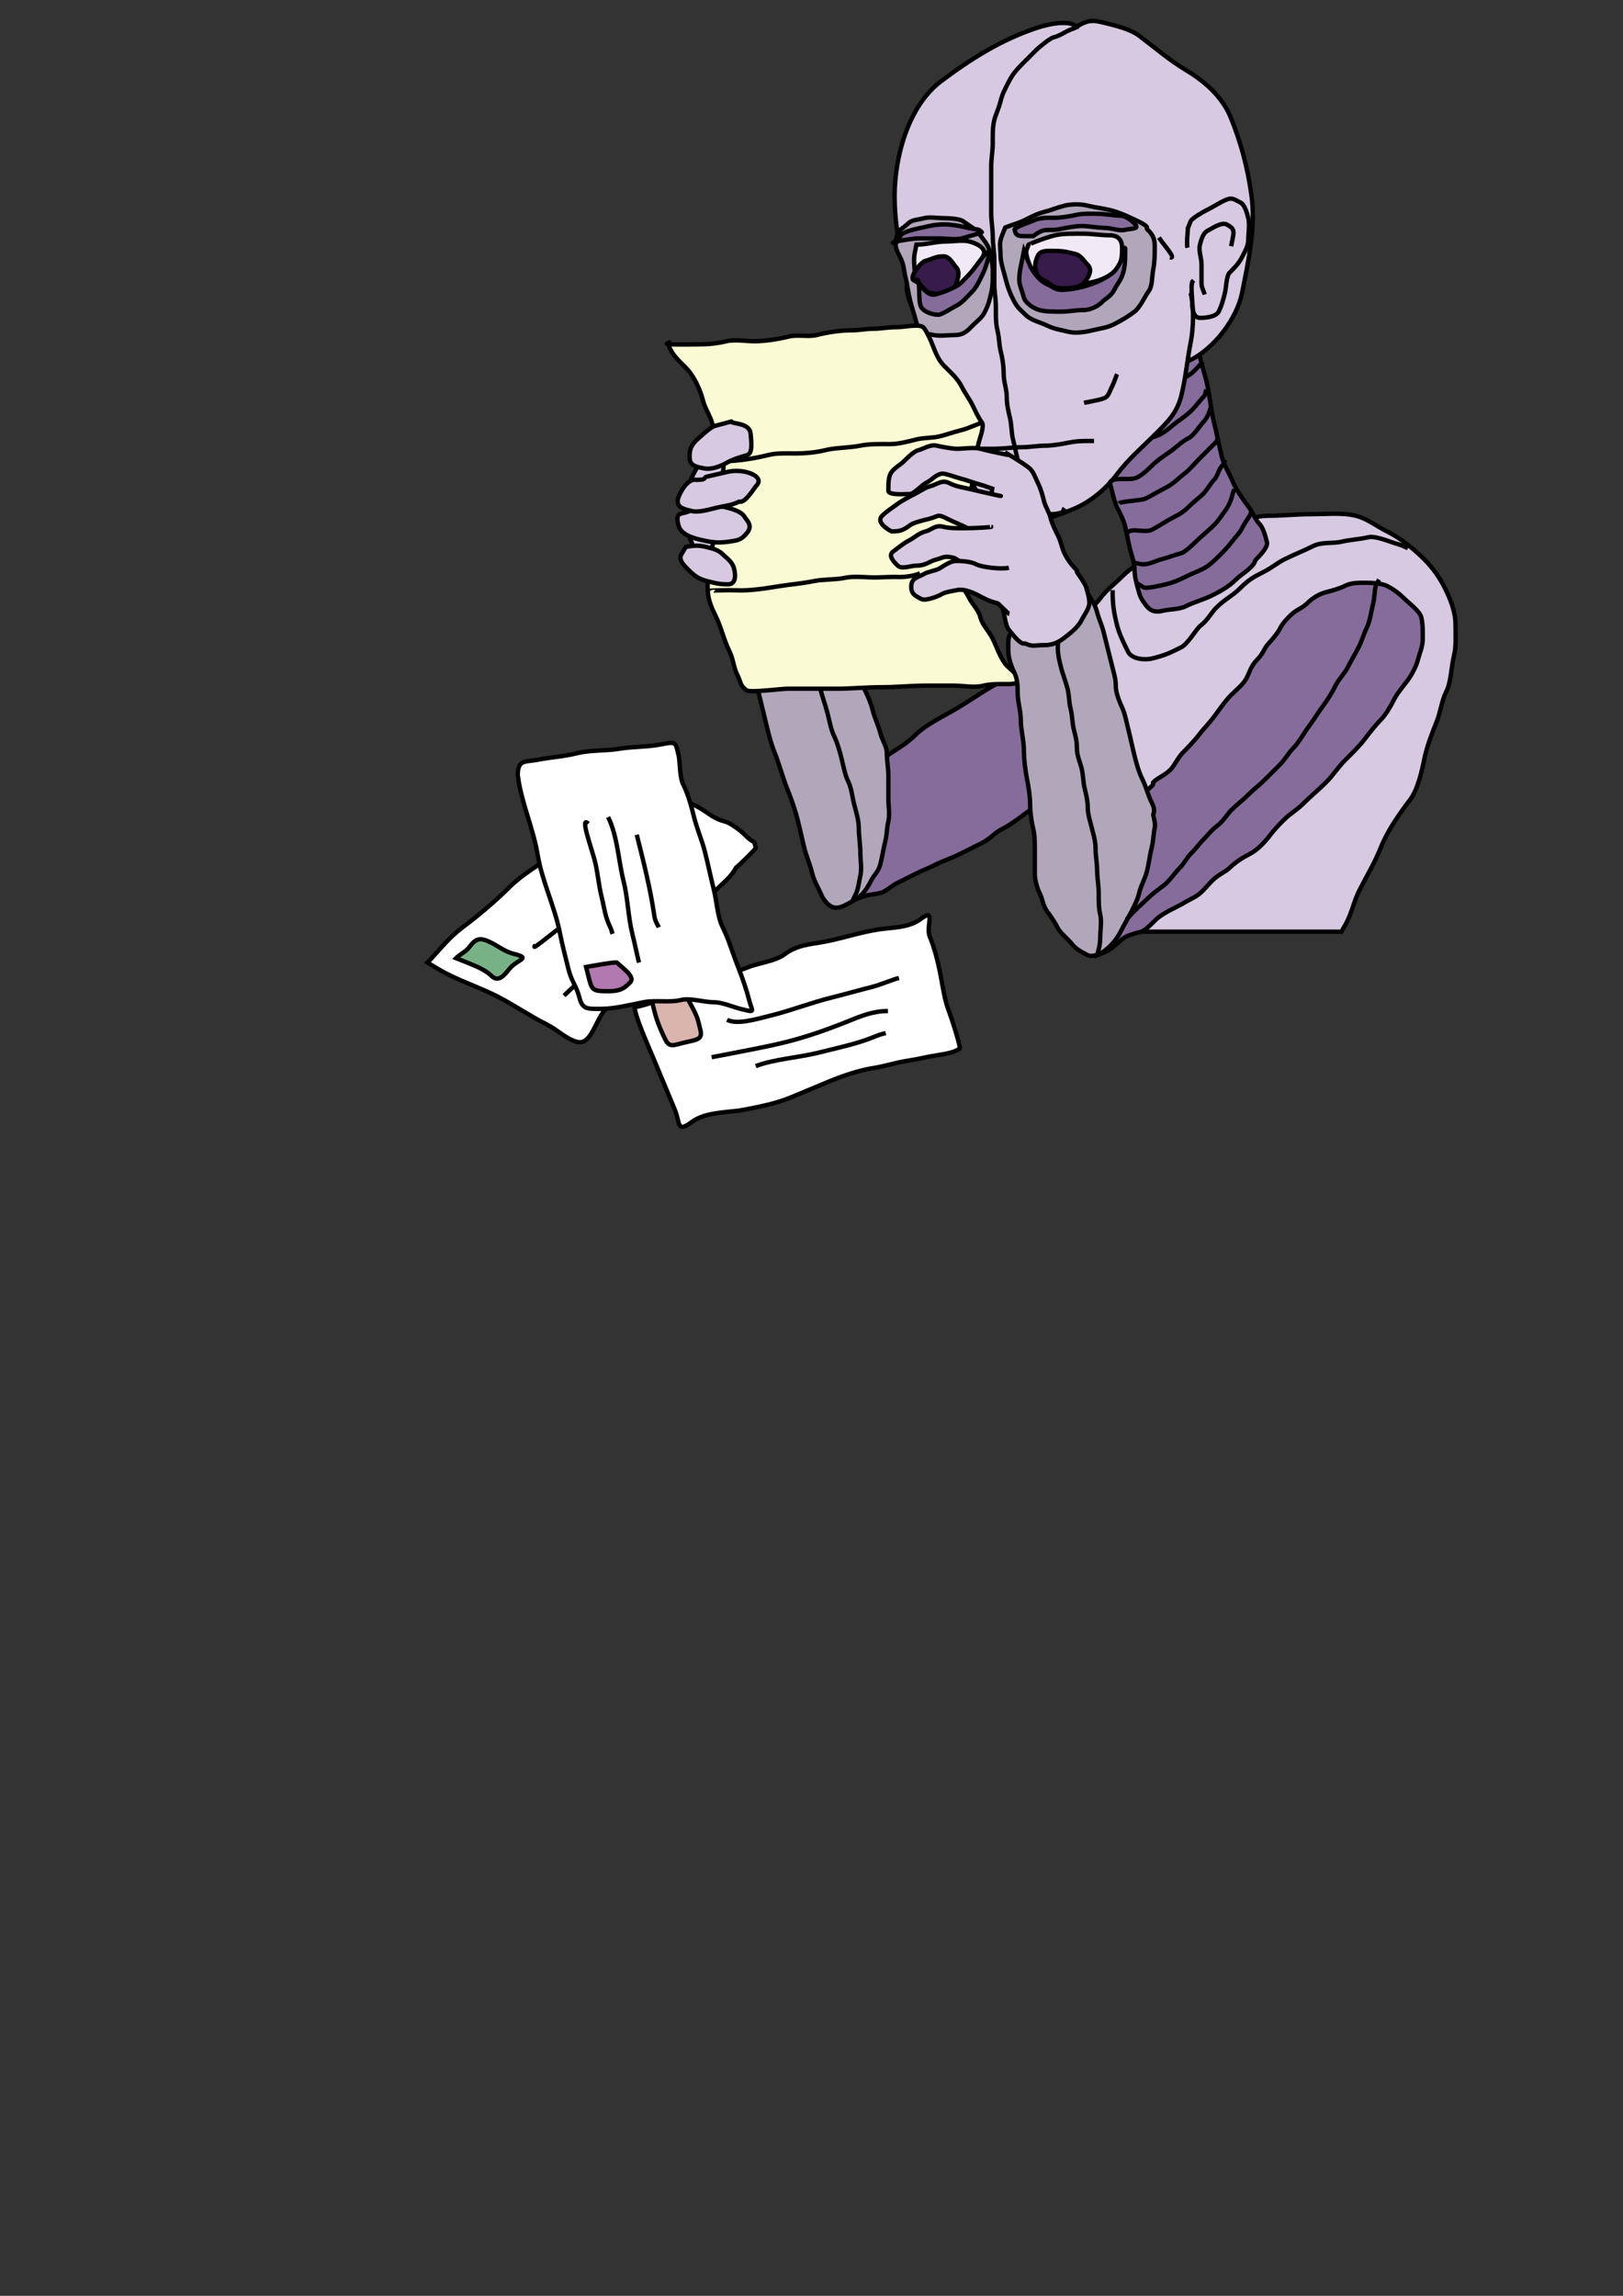 <?xml version="1.0" encoding="UTF-8" standalone="no"?>
<!-- Created with Inkscape (http://www.inkscape.org/) -->
<svg
   xmlns:dc="http://purl.org/dc/elements/1.1/"
   xmlns:cc="http://creativecommons.org/ns#"
   xmlns:rdf="http://www.w3.org/1999/02/22-rdf-syntax-ns#"
   xmlns:svg="http://www.w3.org/2000/svg"
   xmlns="http://www.w3.org/2000/svg"
   xmlns:sodipodi="http://sodipodi.sourceforge.net/DTD/sodipodi-0.dtd"
   xmlns:inkscape="http://www.inkscape.org/namespaces/inkscape"
   width="744.094"
   height="1052.362"
   id="svg2"
   sodipodi:version="0.32"
   inkscape:version="0.46"
   sodipodi:docname="message-passing.svg"
   inkscape:output_extension="org.inkscape.output.svg.inkscape">
  <rect width="100%" height="100%" fill="#333333" stroke="none"/>
  <defs
     id="defs4">
    <inkscape:perspective
       sodipodi:type="inkscape:persp3d"
       inkscape:vp_x="0 : 526.18109 : 1"
       inkscape:vp_y="0 : 1000 : 0"
       inkscape:vp_z="744.09448 : 526.18109 : 1"
       inkscape:persp3d-origin="372.04724 : 350.78739 : 1"
       id="perspective10" />
  </defs>
  <sodipodi:namedview
     id="base"
     pagecolor="#ffffff"
     bordercolor="#666666"
     borderopacity="1.0"
     gridtolerance="10000"
     guidetolerance="10"
     objecttolerance="10"
     inkscape:pageopacity="0.0"
     inkscape:pageshadow="2"
     inkscape:zoom="0.98994949"
     inkscape:cx="505.22557"
     inkscape:cy="730.90322"
     inkscape:document-units="px"
     inkscape:current-layer="layer1"
     showgrid="false"
     inkscape:window-width="1438"
     inkscape:window-height="898"
     inkscape:window-x="0"
     inkscape:window-y="0" />
  <g
     inkscape:label="Layer 1"
     inkscape:groupmode="layer"
     id="layer1">
    <path
       style="opacity:1;fill:#866c9b;fill-opacity:1;fill-rule:evenodd;stroke:#000000;stroke-width:2;stroke-linecap:butt;stroke-linejoin:miter;marker:none;marker-start:none;marker-mid:none;marker-end:none;stroke-miterlimit:4;stroke-dasharray:none;stroke-dashoffset:0;stroke-opacity:1;visibility:visible;display:inline;overflow:visible;enable-background:accumulate"
       d="M 400.149,351.424 C 401.339,350.471 402.53,349.519 403.72,348.567 C 408.661,344.614 414.734,341.839 419.434,337.138 C 424.646,331.927 432.925,328.187 439.434,324.281 C 446.199,320.222 452.377,315.667 459.434,312.138 C 465.982,308.864 472.95,306.095 479.434,302.852 C 484.722,300.209 490.046,297.547 495.149,294.995 C 498.97,293.085 502.928,290.034 505.863,288.567 C 507.619,287.689 509.672,287.614 511.577,287.138 C 512.888,289.76 512.592,291.31 513.72,293.567 C 514.704,295.535 515.901,298.718 516.577,301.424 C 517.309,304.352 517.292,307.642 517.292,311.424 C 517.292,315.082 516.418,320.072 517.292,323.567 C 518.282,327.527 517.753,335.5 515.863,339.281 C 514.6,341.807 512.513,346.67 510.149,347.852 C 507.042,349.406 505.849,351.788 502.292,353.567 C 499.167,355.129 497.118,356.528 493.72,358.567 C 489.615,361.03 485.924,364.25 481.577,366.424 C 477.66,368.383 473.746,370.154 470.149,372.852 C 467.025,375.195 462.987,378.219 459.434,379.995 C 455.76,381.832 454.129,384.434 450.149,386.424 C 446.682,388.157 444.004,389.496 440.149,391.424 C 436.415,393.291 432.244,394.662 428.72,396.424 C 425.324,398.122 422.731,399.061 419.434,400.71 C 417.233,401.81 413.934,403.46 410.863,404.995 C 409.024,405.915 406.073,408.693 403.72,409.281 C 400.976,409.967 396.894,410.194 394.434,411.424 C 393.617,411.832 387.292,414.403 387.292,411.424 C 387.292,409.589 386.848,405.168 388.006,402.852 C 389.606,399.652 390.704,396.346 391.577,392.852 C 392.529,389.044 393.457,386.764 394.434,382.852 C 395.62,378.11 394.866,372.835 395.863,367.852 C 396.973,362.303 405.211,348.893 400.149,351.424 z"
       id="path3390" />
    <path
       style="opacity:1;fill:#b2a6bb;fill-opacity:1;fill-rule:evenodd;stroke:#000000;stroke-width:2;stroke-linecap:butt;stroke-linejoin:miter;marker:none;marker-start:none;marker-mid:none;marker-end:none;stroke-miterlimit:4;stroke-dasharray:none;stroke-dashoffset:0;stroke-opacity:1;visibility:visible;display:inline;overflow:visible;enable-background:accumulate"
       d="M 335.149,283.567 C 335.863,284.757 336.577,285.948 337.292,287.138 C 340.328,292.199 340.278,298.11 343.006,303.567 C 346.254,310.063 347.731,317.467 349.434,324.281 C 349.672,325.233 349.911,326.186 350.149,327.138 C 351.707,333.371 352.747,338.991 355.149,344.995 C 357.316,350.414 358.793,356.25 360.863,361.424 C 362.907,366.535 364.631,371.497 365.863,376.424 C 366.911,380.614 367.702,384.495 368.72,388.567 C 369.751,392.689 371.327,396.137 372.292,399.995 C 373.108,403.262 373.99,404.821 375.149,407.138 C 376.781,410.404 376.946,411.793 379.434,414.281 C 382.089,416.935 384.929,416.176 387.292,414.995 C 390.659,413.311 393.204,411.94 395.149,409.995 C 396.763,408.381 398.321,405.794 399.434,403.567 C 400.928,400.579 402.656,399.968 403.72,395.71 C 404.527,392.481 405.029,389.044 405.863,385.71 C 406.681,382.437 406.541,379.425 407.292,376.424 C 408.021,373.507 407.292,369.445 407.292,366.424 C 407.292,362.852 407.292,359.281 407.292,355.71 C 407.292,351.898 406.577,348.899 406.577,344.995 C 406.577,342.375 404.324,338.839 403.72,336.424 C 402.755,332.563 401.075,329.416 400.149,325.71 C 399.337,322.462 397.885,319.04 396.577,316.424 C 395.204,313.678 393.636,311.255 392.292,308.567 C 390.56,305.104 388.751,302.179 386.577,299.281 C 384.231,296.152 382.992,293.539 381.577,290.71 C 381.471,290.497 381.577,290.233 381.577,289.995 C 381.577,287.045 378.661,284.761 378.006,282.138 C 377.226,279.019 374.528,277.325 373.006,274.281 C 371.378,271.025 369.971,269.64 368.72,267.138 C 367.478,264.654 365.575,261.562 364.434,259.281 C 362.989,256.39 361.517,254.874 360.149,252.138 C 358.523,248.886 357.612,247.772 354.434,248.567 C 352.131,249.143 348.706,256.205 348.006,257.138 C 345.934,259.901 344.289,263.144 343.006,265.71 C 341.465,268.792 339.697,272.326 338.006,275.71 C 336.613,278.495 336.405,280.426 335.149,283.567 z"
       id="path3384" />
    <path
       style="opacity:1;fill:none;fill-opacity:1;fill-rule:evenodd;stroke:#000000;stroke-width:2;stroke-linecap:butt;stroke-linejoin:miter;marker:none;marker-start:none;marker-mid:none;marker-end:none;stroke-miterlimit:4;stroke-dasharray:none;stroke-dashoffset:0;stroke-opacity:1;visibility:visible;display:inline;overflow:visible;enable-background:accumulate"
       d="M 390.863,412.852 C 391.339,411.9 391.815,410.948 392.292,409.995 C 393.572,407.435 393.891,403.597 394.434,401.424 C 395.213,398.309 394.434,393.939 394.434,390.71 C 394.434,387.123 393.72,383.259 393.72,379.281 C 393.72,375.939 392.349,371.654 391.577,368.567 C 390.651,364.861 390.414,361.24 388.72,357.852 C 387.387,355.186 386.449,350.198 385.863,347.852 C 384.988,344.354 383.838,340.231 382.292,337.138 C 381.125,334.806 380.204,330.217 379.434,327.138 C 378.333,322.733 376.932,319.27 375.863,314.995 C 374.848,310.936 373.312,306.936 372.292,302.852 C 371.218,298.558 369.917,293.817 368.006,289.995 C 366.299,286.583 365.316,282.808 364.434,279.281 C 364.226,278.448 363.482,277.852 363.006,277.138"
       id="path3386" />
    <path
       style="opacity:1;fill:#d7c9e1;fill-opacity:1;fill-rule:evenodd;stroke:#000000;stroke-width:2;stroke-linecap:butt;stroke-linejoin:miter;marker:none;marker-start:none;marker-mid:none;marker-end:none;stroke-miterlimit:4;stroke-dasharray:none;stroke-dashoffset:0;stroke-opacity:1;visibility:visible;display:inline;overflow:visible;enable-background:accumulate"
       d="M 324.434,207.852 C 323.482,209.043 322.53,210.233 321.577,211.424 C 319.777,213.674 318.517,216.117 317.292,218.567 C 316.078,220.994 316.405,224.97 315.863,227.138 C 315.111,230.146 315.149,232.769 315.149,236.424 C 315.149,239.497 315.163,242.195 315.863,244.995 C 316.554,247.76 317.673,250.045 318.72,252.138 C 319.97,254.638 320.854,257.121 322.292,259.995 C 323.704,262.82 326.94,263.748 329.434,264.995 C 329.647,265.102 329.911,264.995 330.149,264.995 C 335.54,264.995 335.971,266.042 339.434,261.424 C 342.309,257.591 343.989,251.779 345.149,247.138 C 346.467,241.865 346.577,236.97 346.577,231.424 C 346.577,226.442 344.38,220.875 341.577,217.138 C 338.971,213.663 336.147,212.637 332.292,210.71 C 330.507,209.817 327.145,208.937 324.434,207.852 z"
       id="path3380" />
    <path
       style="opacity:1;fill:#d7c9e1;fill-opacity:1;fill-rule:evenodd;stroke:#000000;stroke-width:2;stroke-linecap:butt;stroke-linejoin:miter;marker:none;marker-start:none;marker-mid:none;marker-end:none;stroke-miterlimit:4;stroke-dasharray:none;stroke-dashoffset:0;stroke-opacity:1;visibility:visible;display:inline;overflow:visible;enable-background:accumulate"
       d="M 611.332,235.481 C 607.778,235.501 604.192,235.7 600.863,235.7 C 594.335,235.7 587.905,236.419 581.582,236.419 C 576.513,236.419 570.377,238.176 565.863,239.981 C 562.197,241.448 558.468,242.991 555.863,244.294 C 551.872,246.289 551.088,246.773 546.582,248.575 C 539.761,248.078 534.518,250.807 528.707,254.294 C 523.236,257.576 518.792,259.927 514.425,264.294 C 510.648,268.071 507.491,270.207 504.425,274.294 C 502.13,277.355 498.441,280.279 495.863,282.856 C 492.863,285.856 491.221,289.504 488.707,292.856 C 485.906,296.59 484.255,300.385 482.3,304.294 C 480.363,308.17 479.116,312.069 477.3,315.7 C 475.711,318.878 475.763,324.146 475.144,327.856 C 474.507,331.683 474.425,335.752 474.425,339.981 C 474.425,344.981 474.425,349.981 474.425,354.981 C 474.425,359.289 475.545,363.626 477.3,367.138 C 478.815,370.167 477.877,375.254 478.707,378.575 C 479.642,382.317 479.228,386.317 480.144,389.981 C 481.182,394.132 482.3,398.322 482.3,402.856 C 482.3,406.094 485.034,410.978 485.863,414.294 C 486.733,417.772 487.4,421.68 488.707,424.294 C 489.34,425.561 490.517,426.362 491.863,427.075 L 615.019,427.075 C 615.518,426.142 616.025,425.222 616.582,424.294 C 619.586,419.287 620.533,413.548 623.019,408.575 C 626.408,401.798 630.177,395.68 633.019,388.575 C 636.236,380.534 641.544,373.136 646.582,366.419 C 650.036,361.813 651.941,353.247 653.019,347.856 C 654.139,342.259 656.673,335.785 658.707,330.7 C 660.475,326.28 660.935,321.306 663.019,317.138 C 665.372,312.431 665.291,305.864 666.582,300.7 C 667.69,296.266 667.3,291.106 667.3,286.419 C 667.3,280.323 664.987,274.668 662.3,269.294 C 659.996,264.684 656.726,260.126 653.019,256.419 C 648.073,251.472 642.097,246.692 635.863,243.575 C 630.627,240.957 626.879,237.743 621.582,236.419 C 618.412,235.626 614.886,235.462 611.332,235.481 z"
       id="path2543" />
    <path
       style="opacity:1;fill:#866c9b;fill-opacity:1;fill-rule:evenodd;stroke:#000000;stroke-width:2;stroke-linecap:butt;stroke-linejoin:miter;marker:none;marker-start:none;marker-mid:none;marker-end:none;stroke-miterlimit:4;stroke-dasharray:none;stroke-dashoffset:0;stroke-opacity:1;visibility:visible;display:inline;overflow:visible;enable-background:accumulate"
       d="M 550.149,151.424 C 549.911,152.614 549.672,153.805 549.434,154.995 C 548.446,159.935 551.755,169.277 553.006,174.281 C 554.659,180.893 555.034,187.392 556.577,193.567 C 557.894,198.834 558.884,204.221 560.149,209.281 C 561.139,213.241 563.691,217.065 565.149,220.71 C 566.528,224.157 570.056,229.157 572.292,232.138 C 574.486,235.064 575.521,238.224 577.292,239.995 C 579.123,241.827 580.115,245.574 580.863,248.567 C 581.444,250.891 577.26,255.027 575.863,256.424 C 575.487,256.8 575.387,257.376 575.149,257.852 C 573.728,260.693 568.891,263.396 566.577,265.71 C 563.447,268.84 559.559,271.004 555.863,272.852 C 551.819,274.874 547.587,275.919 543.72,277.852 C 540.535,279.445 536.28,279.177 533.006,279.995 C 528.636,281.088 526.713,279.224 525.149,277.138 C 523.156,274.481 522.552,273.181 521.577,269.281 C 520.955,266.792 520.149,264.415 520.149,260.71 C 520.149,258.068 518.74,254.362 518.006,251.424 C 517.173,248.091 516.692,244.739 515.863,241.424 C 514.98,237.893 513.418,235.106 512.292,232.852 C 510.951,230.171 510.03,225.95 509.434,223.567 C 508.619,220.303 507.365,216.571 505.863,213.567 C 504.067,209.974 503.399,208.377 500.863,204.995 C 498.948,202.442 498.306,199.167 497.292,197.138 C 496.077,194.71 496.681,191.008 497.292,188.567 C 497.702,186.926 501.245,183.898 503.006,182.138 C 506.45,178.694 510.049,175.367 513.006,171.424 C 515.35,168.298 520.552,164.592 523.006,162.138 C 525.299,159.845 529.883,158.699 533.006,157.138 C 536.227,155.528 541.609,154.697 544.434,153.567 C 546.273,152.831 547.96,152.299 550.149,151.424 z"
       id="path2481" />
    <path
       style="opacity:1;fill:none;fill-opacity:1;fill-rule:evenodd;stroke:#000000;stroke-width:2;stroke-linecap:butt;stroke-linejoin:miter;marker:none;marker-start:none;marker-mid:none;marker-end:none;stroke-miterlimit:4;stroke-dasharray:none;stroke-dashoffset:0;stroke-opacity:1;visibility:visible;display:inline;overflow:visible;enable-background:accumulate"
       d="M 518.72,204.281 C 520.297,202.704 529.202,200.469 531.577,199.281 C 534.731,197.704 537.542,194.986 539.434,193.567 C 542.411,191.335 543.879,190.55 546.577,187.852 C 548.171,186.259 550.019,183.696 551.577,182.138 C 552.696,181.02 552.648,180 553.006,178.567"
       id="path2497" />
    <path
       style="opacity:1;fill:none;fill-opacity:1;fill-rule:evenodd;stroke:#000000;stroke-width:2;stroke-linecap:butt;stroke-linejoin:miter;marker:none;marker-start:none;marker-mid:none;marker-end:none;stroke-miterlimit:4;stroke-dasharray:none;stroke-dashoffset:0;stroke-opacity:1;visibility:visible;display:inline;overflow:visible;enable-background:accumulate"
       d="M 534.434,178.567 C 537.963,175.038 542.744,173.763 545.863,171.424 C 548.022,169.804 550.008,167.279 551.577,165.71"
       id="path2499" />
    <path
       style="opacity:1;fill:#d7c9e1;fill-opacity:1;fill-rule:evenodd;stroke:#000000;stroke-width:2;stroke-linecap:butt;stroke-linejoin:miter;marker:none;marker-start:none;marker-mid:none;marker-end:none;stroke-miterlimit:4;stroke-dasharray:none;stroke-dashoffset:0;stroke-opacity:1;visibility:visible;display:inline;overflow:visible;enable-background:accumulate"
       d="M 493.72,12.138 C 490.223,9.351 482.105,10.534 475.149,12.852 C 458.989,18.239 445.091,27.002 431.577,37.138 C 416.259,48.627 410.149,72.168 410.149,89.995 C 410.149,109.297 415.838,129.945 424.434,147.138 C 431.357,160.983 445.344,169.736 458.72,176.424 C 472.653,183.39 491.939,182.226 506.577,178.567 C 520.725,175.03 532.909,171.472 545.863,164.995 C 556.798,159.528 567.088,146.014 569.434,134.281 C 572.358,119.662 575.846,104.159 573.72,89.281 C 571.935,76.784 569.115,65.982 564.434,54.281 C 560.497,44.438 552.611,37.473 543.72,32.138 C 535.977,27.492 529.399,21.755 522.292,16.424 C 518.238,13.383 511.87,11.854 507.292,10.71 C 501.591,9.284 499.417,8.72 493.72,12.138 z"
       id="path2407" />
    <path
       style="opacity:1;fill:#d7c9e1;fill-opacity:1;fill-rule:evenodd;stroke:#000000;stroke-width:2;stroke-linecap:butt;stroke-linejoin:miter;marker:none;marker-start:none;marker-mid:none;marker-end:none;stroke-miterlimit:4;stroke-dasharray:none;stroke-dashoffset:0;stroke-opacity:1;visibility:visible;display:inline;overflow:visible;enable-background:accumulate"
       d="M 416.577,127.138 C 416.339,128.329 416.101,129.519 415.863,130.71 C 414.896,135.543 419.89,143.703 420.863,148.567 C 422.693,157.717 427.859,166.697 430.863,175.71 C 433.535,183.725 435.307,191.342 437.292,199.281 C 438.658,204.747 440.197,209.759 442.292,214.995 C 443.84,218.866 446.558,222.815 448.006,225.71 C 449.221,228.14 455.456,231.577 458.006,232.852 C 463.073,235.386 467.573,236.494 473.006,237.852 C 478.179,239.146 487.024,235.388 491.577,233.567 C 499.77,230.29 506.923,224.296 512.292,217.138 C 517.301,210.459 523.715,205 529.434,199.281 C 535.186,193.529 539.581,189.409 541.577,181.424 C 543.643,173.162 544.25,165.205 545.863,157.138 C 547.201,150.446 547.476,140.734 545.863,134.281"
       id="path2417" />
    <path
       style="opacity:1;fill:none;fill-opacity:1;fill-rule:evenodd;stroke:#000000;stroke-width:2;stroke-linecap:butt;stroke-linejoin:miter;marker:none;marker-start:none;marker-mid:none;marker-end:none;stroke-miterlimit:4;stroke-dasharray:none;stroke-dashoffset:0;stroke-opacity:1;visibility:visible;display:inline;overflow:visible;enable-background:accumulate"
       d="M 440.149,205.71 C 445.387,205.71 450.625,205.71 455.863,205.71 C 459.986,205.71 464.377,204.995 468.72,204.995 C 471.925,204.995 475.807,204.281 479.434,204.281 C 482.676,204.281 487.018,203.479 490.149,202.852 C 493.245,202.233 495.713,202.138 499.434,202.138 C 500.149,202.138 500.863,202.138 501.577,202.138"
       id="path3366" />
    <path
       style="opacity:1;fill:#b2a6bb;fill-opacity:1;fill-rule:evenodd;stroke:#000000;stroke-width:2;stroke-linecap:butt;stroke-linejoin:miter;marker:none;marker-start:none;marker-mid:none;marker-end:none;stroke-miterlimit:4;stroke-dasharray:none;stroke-dashoffset:0;stroke-opacity:1;visibility:visible;display:inline;overflow:visible;enable-background:accumulate"
       d="M 460.863,104.281 C 460.387,105.471 459.911,106.662 459.434,107.852 C 457.872,111.757 458.72,112.837 458.72,117.138 C 458.72,120.23 460.242,124.653 460.863,127.138 C 461.929,131.401 462.674,133.617 464.434,137.138 C 466.455,141.18 467.53,141.663 470.149,144.281 C 472.832,146.964 476.96,147.687 480.149,149.281 C 483.376,150.895 487.417,151.455 490.149,152.138 C 493.318,152.93 498.101,152.114 500.863,151.424 C 504.754,150.451 507.303,150.347 510.863,148.567 C 514.567,146.715 517.54,144.809 520.149,142.852 C 522.693,140.944 525.043,135.612 526.577,133.567 C 528.451,131.068 528.048,126.929 528.72,123.567 C 529.396,120.186 529.434,116.61 529.434,112.852 C 529.434,108.686 528.012,107.144 525.863,104.995 C 525.695,104.827 525.863,104.519 525.863,104.281 C 525.863,103.06 519.978,100.624 518.72,99.995 C 515.813,98.542 511.99,97.063 509.434,96.424 C 505.784,95.511 502.2,95.151 498.72,94.281 C 495.317,93.43 491.087,93.511 488.006,94.281 C 484.368,95.19 482.114,96.29 478.72,97.138 C 475.438,97.959 472.403,99.583 470.149,100.71 C 466.759,102.405 464.925,102.656 460.863,104.281 z"
       id="path2435" />
    <path
       style="opacity:1;fill:#866c9b;fill-opacity:1;fill-rule:evenodd;stroke:#000000;stroke-width:2;stroke-linecap:butt;stroke-linejoin:miter;marker:none;marker-start:none;marker-mid:none;marker-end:none;stroke-miterlimit:4;stroke-dasharray:none;stroke-dashoffset:0;stroke-opacity:1;visibility:visible;display:inline;overflow:visible;enable-background:accumulate"
       d="M 469.434,114.995 C 469.196,116.186 468.958,117.376 468.72,118.567 C 468.057,121.88 467.292,124.671 467.292,128.567 C 467.292,130.409 468.912,134.336 469.434,136.424 C 470.03,138.806 473.912,141.472 476.577,142.138 C 479.642,142.904 483.101,142.852 486.577,142.852 C 490.182,142.852 492.922,142.138 496.577,142.138 C 500.369,142.138 503.676,140.04 505.149,138.567 C 507.108,136.608 509.406,135.766 510.863,132.852 C 512.429,129.721 514.119,128.398 515.149,124.281 C 515.915,121.216 515.863,117.758 515.863,114.281 C 515.863,111.087 513.494,120.297 511.577,122.852 C 509.665,125.401 507.769,126.9 504.434,128.567 C 502.241,129.663 498.674,130.9 496.577,131.424 C 493.379,132.223 490.052,132.852 486.577,132.852 C 483.241,132.852 480.427,130.273 478.72,128.567 C 476.538,126.384 475.56,124.692 473.72,122.852 C 471.695,120.828 470.972,118.84 469.434,114.995 z"
       id="path2505" />
    <path
       style="opacity:1;fill:#b2a6bb;fill-opacity:1;fill-rule:evenodd;stroke:#000000;stroke-width:2;stroke-linecap:butt;stroke-linejoin:miter;marker:none;marker-start:none;marker-mid:none;marker-end:none;stroke-miterlimit:4;stroke-dasharray:none;stroke-dashoffset:0;stroke-opacity:1;visibility:visible;display:inline;overflow:visible;enable-background:accumulate"
       d="M 424.434,152.852 C 425.625,153.09 426.815,153.329 428.006,153.567 C 431.06,154.177 434.882,153.567 438.006,153.567 C 442.136,153.567 444.169,150.975 445.863,149.281 C 448.542,146.602 450.077,145.853 451.577,142.852 C 453.369,139.269 453.501,138.013 454.434,134.281 C 455.201,131.216 455.149,127.758 455.149,124.281 C 455.149,120.98 454.308,117.349 453.72,114.995 C 453.05,112.317 450.815,109.694 449.434,107.852 C 447.127,104.775 444.133,103.341 441.577,101.424 C 440.046,100.275 435.152,99.995 433.006,99.995 C 429.701,99.995 426.351,99.338 423.72,99.995 C 419.599,101.025 418.084,100.631 415.863,102.852 C 413.653,105.063 412.014,104.677 410.863,109.281 C 409.944,112.958 411.39,115.334 413.006,118.567 C 414.403,121.361 414.51,124.583 415.149,127.138 C 416.048,130.737 416.406,134.309 417.292,137.852 C 418.228,141.599 419.354,144.672 420.149,147.852 C 420.783,150.389 421.893,151.582 424.434,152.852 z"
       id="path2439" />
    <path
       style="opacity:1;fill:#f1eaf6;fill-opacity:1;fill-rule:evenodd;stroke:#000000;stroke-width:2;stroke-linecap:butt;stroke-linejoin:miter;marker:none;marker-start:none;marker-mid:none;marker-end:none;stroke-miterlimit:4;stroke-dasharray:none;stroke-dashoffset:0;stroke-opacity:1;visibility:visible;display:inline;overflow:visible;enable-background:accumulate"
       d="M 420.149,112.138 C 419.911,113.329 419.672,114.519 419.434,115.71 C 418.635,119.709 419.434,122.38 419.434,126.424 C 419.434,129.429 424.93,132.633 425.863,133.567 C 427.198,134.902 433.651,132.512 435.149,132.138 C 439.332,131.092 442.266,129.307 445.149,126.424 C 448.393,123.18 449.056,120.751 450.863,117.138 C 452.749,113.367 446.481,111.221 444.434,110.71 C 441.32,109.931 436.95,110.71 433.72,110.71 C 428.732,110.71 425.071,112.138 420.149,112.138 z"
       id="path2423" />
    <path
       style="opacity:1;fill:#f1eaf6;fill-opacity:1;fill-rule:evenodd;stroke:#000000;stroke-width:2;stroke-linecap:butt;stroke-linejoin:miter;marker:none;marker-start:none;marker-mid:none;marker-end:none;stroke-miterlimit:4;stroke-dasharray:none;stroke-dashoffset:0;stroke-opacity:1;visibility:visible;display:inline;overflow:visible;enable-background:accumulate"
       d="M 471.577,112.138 C 471.518,112.138 477.786,109.336 483.72,107.852 C 487.295,106.959 493.172,107.138 496.577,107.138 C 500.959,107.138 504.479,107.852 508.72,107.852 C 512.358,107.852 514.434,109.706 514.434,113.567 C 514.434,118.318 514.268,119.979 511.577,123.567 C 509.293,126.612 504.249,128.604 500.863,129.281 C 495.91,130.272 491.883,131.424 486.577,131.424 C 482.099,131.424 479.296,130.571 476.577,127.852 C 473.714,124.989 471.859,121.835 470.863,117.852 C 470.217,115.27 470.343,115.223 471.577,112.138 z"
       id="path2425" />
    <path
       style="opacity:1;fill:#371b4b;fill-opacity:1;fill-rule:evenodd;stroke:#000000;stroke-width:2;stroke-linecap:butt;stroke-linejoin:miter;marker:none;marker-start:none;marker-mid:none;marker-end:none;stroke-miterlimit:4;stroke-dasharray:none;stroke-dashoffset:0;stroke-opacity:1;visibility:visible;display:inline;overflow:visible;enable-background:accumulate"
       d="M 477.292,127.852 C 474.324,125.56 473.745,121.374 475.863,117.138 C 477.155,114.553 480.769,114.995 483.72,114.995 C 487.445,114.995 490.092,115.695 493.006,116.424 C 495.675,117.091 496.667,119.371 498.72,121.424 C 501.626,124.33 497.722,128.85 496.577,129.995 C 494.622,131.95 490.773,132.138 487.292,132.138 C 481.974,132.138 481.914,129.702 477.292,127.852 z"
       id="path2461" />
    <path
       style="opacity:1;fill:#371b4b;fill-opacity:1;fill-rule:evenodd;stroke:#000000;stroke-width:2;stroke-linecap:butt;stroke-linejoin:miter;marker:none;marker-start:none;marker-mid:none;marker-end:none;stroke-miterlimit:4;stroke-dasharray:none;stroke-dashoffset:0;stroke-opacity:1;visibility:visible;display:inline;overflow:visible;enable-background:accumulate"
       d="M 420.506,128.924 C 414.835,128.924 422.201,120.107 424.077,119.638 C 427.573,118.764 428.607,117.495 432.649,117.495 C 435.398,117.495 437.129,121.261 438.363,122.495 C 440.746,124.878 438.408,130.263 437.649,131.781 C 436.156,134.767 433.755,134.638 429.792,134.638 C 424.156,134.638 424.52,132.938 420.506,128.924 z"
       id="path2463" />
    <path
       style="opacity:1;fill:#866c9b;fill-opacity:1;fill-rule:evenodd;stroke:#000000;stroke-width:2;stroke-linecap:butt;stroke-linejoin:miter;marker:none;marker-start:none;marker-mid:none;marker-end:none;stroke-miterlimit:4;stroke-dasharray:none;stroke-dashoffset:0;stroke-opacity:1;visibility:visible;display:inline;overflow:visible;enable-background:accumulate"
       d="M 419.434,128.567 C 422.761,126.072 420.432,136.99 422.292,140.71 C 423.186,142.499 426.875,144.281 430.149,144.281 C 431.877,144.281 436.249,141.231 438.72,139.995 C 441.097,138.807 443.891,135.538 445.149,134.281 C 447.835,131.595 448.699,129.323 450.149,126.424 C 451.452,123.816 452.379,121.075 453.006,118.567 C 454.616,112.127 450.664,117.642 449.434,119.281 C 447.527,121.824 445.746,124.398 443.72,126.424 C 441.542,128.602 440.507,130.173 438.006,131.424 C 434.966,132.944 432.59,134.028 428.72,134.995 C 424.878,135.956 422.464,130.384 419.434,128.567 z"
       id="path2501" />
    <path
       style="opacity:1;fill:none;fill-opacity:1;fill-rule:evenodd;stroke:#000000;stroke-width:2;stroke-linecap:butt;stroke-linejoin:miter;marker:none;marker-start:none;marker-mid:none;marker-end:none;stroke-miterlimit:4;stroke-dasharray:none;stroke-dashoffset:0;stroke-opacity:1;visibility:visible;display:inline;overflow:visible;enable-background:accumulate"
       d="M 494.434,12.138 C 493.244,12.614 492.053,13.09 490.863,13.567 C 487.882,14.759 485.99,16.392 483.006,17.138 C 481.256,17.576 476.209,21.792 475.149,22.852 C 472.681,25.32 471.385,26.616 468.72,29.281 C 465.63,32.371 464.029,34.378 462.292,37.852 C 460.738,40.959 459.627,42.797 458.72,46.424 C 457.943,49.531 456.417,52.778 455.863,54.995 C 455.017,58.379 455.149,62.118 455.149,65.71 C 455.149,68.987 454.434,72.878 454.434,76.424 C 454.434,79.995 454.434,83.567 454.434,87.138 C 454.434,90.71 454.434,94.281 454.434,97.852 C 454.434,101.129 455.149,105.021 455.149,108.567 C 455.149,111.772 455.863,115.654 455.863,119.281 C 455.863,122.852 455.863,126.424 455.863,129.995 C 455.863,133.878 456.577,136.829 456.577,140.71 C 456.577,144.402 456.473,148.151 457.292,151.424 C 458.097,154.645 458.079,158.143 458.72,160.71 C 459.599,164.226 460.149,167.643 460.149,171.424 C 460.149,175.043 461.577,178.356 461.577,182.138 C 461.577,185.324 462.273,188.491 463.006,191.424 C 463.842,194.768 463.635,198.225 464.434,201.424 C 465.326,204.99 465.708,207.232 466.577,210.71 C 467.431,214.123 468.75,217.198 470.149,219.995 C 471.262,222.223 472.728,225.154 473.72,227.138 C 475.165,230.028 475.576,231.137 478.006,233.567 C 480.791,236.352 483.174,235.846 486.577,234.995 C 487.594,234.741 487.659,233.372 488.006,232.852"
       id="path2469" />
    <path
       style="opacity:1;fill:none;fill-opacity:1;fill-rule:evenodd;stroke:#000000;stroke-width:2;stroke-linecap:butt;stroke-linejoin:miter;marker:none;marker-start:none;marker-mid:none;marker-end:none;stroke-miterlimit:4;stroke-dasharray:none;stroke-dashoffset:0;stroke-opacity:1;visibility:visible;display:inline;overflow:visible;enable-background:accumulate"
       d="M 547.292,128.567 C 547.053,128.805 546.659,128.954 546.577,129.281 C 545.929,131.875 546.577,135.524 546.577,138.567 C 546.577,141.545 547.067,145.71 550.149,145.71 C 553.209,145.71 557.582,145.128 558.72,142.852 C 560.117,140.058 560.744,137.613 561.577,134.281 C 562.217,131.721 562.227,126.488 563.72,124.995 C 565.704,123.012 567.91,120.902 569.434,117.852 C 570.439,115.843 572.292,112.931 572.292,109.995 C 572.292,106.975 573.021,102.912 572.292,99.995 C 571.675,97.528 570.665,93.825 568.72,92.852 C 565.501,91.243 564.859,90.14 560.863,92.138 C 558.449,93.345 556.366,94.744 553.006,96.424 C 551.219,97.317 546.36,100.181 545.863,101.424 C 545.387,102.614 544.911,103.805 544.434,104.995 C 545.127,102.223 543.741,110.795 544.434,113.567"
       id="path2471" />
    <path
       style="opacity:1;fill:none;fill-opacity:1;fill-rule:evenodd;stroke:#000000;stroke-width:2;stroke-linecap:butt;stroke-linejoin:miter;marker:none;marker-start:none;marker-mid:none;marker-end:none;stroke-miterlimit:4;stroke-dasharray:none;stroke-dashoffset:0;stroke-opacity:1;visibility:visible;display:inline;overflow:visible;enable-background:accumulate"
       d="M 564.434,112.852 C 564.672,111.662 564.911,110.471 565.149,109.281 C 565.83,105.874 565.871,104.642 562.292,102.852 C 559.982,101.698 555.481,104.829 553.72,105.71 C 551.682,106.729 550.808,109.5 550.149,112.138 C 549.413,115.08 550.863,117.965 550.863,121.424 C 550.863,122.93 550.863,126.693 550.863,129.995 C 550.863,131.865 551.865,133.291 552.292,134.995"
       id="path2477" />
    <path
       style="opacity:1;fill:none;fill-opacity:1;fill-rule:evenodd;stroke:#000000;stroke-width:2;stroke-linecap:butt;stroke-linejoin:miter;marker:none;marker-start:none;marker-mid:none;marker-end:none;stroke-miterlimit:4;stroke-dasharray:none;stroke-dashoffset:0;stroke-opacity:1;visibility:visible;display:inline;overflow:visible;enable-background:accumulate"
       d="M 520.863,267.138 C 522.053,267.852 523.244,268.567 524.434,269.281 C 525.594,269.977 533.595,268.062 534.434,267.852 C 537.988,266.964 540.238,266.022 543.72,264.281 C 546.22,263.031 548.703,262.147 551.577,260.71 C 554.455,259.271 557.176,256.539 559.434,254.281 C 561.522,252.193 563.302,250.314 565.149,247.852 C 566.593,245.927 568.229,244.548 569.434,242.138 C 570.983,239.041 572.461,237.513 573.72,234.995 C 573.871,234.694 573.244,234.519 573.006,234.281"
       id="path2485" />
    <path
       style="opacity:1;fill:none;fill-opacity:1;fill-rule:evenodd;stroke:#000000;stroke-width:2;stroke-linecap:butt;stroke-linejoin:miter;marker:none;marker-start:none;marker-mid:none;marker-end:none;stroke-miterlimit:4;stroke-dasharray:none;stroke-dashoffset:0;stroke-opacity:1;visibility:visible;display:inline;overflow:visible;enable-background:accumulate"
       d="M 519.434,257.852 C 520.625,258.09 521.815,258.329 523.006,258.567 C 526.17,259.2 530.142,256.961 532.292,256.424 C 535.847,255.535 538.424,254.355 541.577,253.567 C 543.188,253.164 547.223,249.349 548.72,247.852 C 550.525,246.048 554.257,243.03 556.577,240.71 C 558.654,238.633 559.99,236.397 561.577,234.281 C 563.336,231.936 564.394,229.443 565.149,226.424 C 565.49,225.057 565.517,225.32 565.863,224.281"
       id="path2489" />
    <path
       style="opacity:1;fill:none;fill-opacity:1;fill-rule:evenodd;stroke:#000000;stroke-width:2;stroke-linecap:butt;stroke-linejoin:miter;marker:none;marker-start:none;marker-mid:none;marker-end:none;stroke-miterlimit:4;stroke-dasharray:none;stroke-dashoffset:0;stroke-opacity:1;visibility:visible;display:inline;overflow:visible;enable-background:accumulate"
       d="M 516.577,244.995 C 517.517,241.235 524.539,244.586 528.006,242.852 C 531.452,241.13 534.574,238.854 538.006,237.138 C 541.349,235.466 543.066,234.221 545.149,232.138 C 547.305,229.981 549.87,228.131 551.577,226.424 C 553.356,224.645 554.988,221.584 556.577,219.995 C 558.513,218.059 558.275,215.44 560.863,212.852 C 561.395,212.32 561.339,211.424 561.577,210.71"
       id="path2491" />
    <path
       style="opacity:1;fill:none;fill-opacity:1;fill-rule:evenodd;stroke:#000000;stroke-width:2;stroke-linecap:butt;stroke-linejoin:miter;marker:none;marker-start:none;marker-mid:none;marker-end:none;stroke-miterlimit:4;stroke-dasharray:none;stroke-dashoffset:0;stroke-opacity:1;visibility:visible;display:inline;overflow:visible;enable-background:accumulate"
       d="M 513.006,230.71 C 513.949,229.766 523.321,229.48 525.149,228.567 C 529.092,226.595 530.649,225.459 534.434,223.567 C 538.046,221.761 539.944,219.434 543.006,217.138 C 545.231,215.469 547.901,212.243 550.863,209.281 C 553.756,206.387 556.02,204.124 558.006,202.138 C 558.174,201.97 558.006,201.662 558.006,201.424 C 558.006,201.087 558.482,200.948 558.72,200.71"
       id="path2493" />
    <path
       style="opacity:1;fill:none;fill-opacity:1;fill-rule:evenodd;stroke:#000000;stroke-width:2;stroke-linecap:butt;stroke-linejoin:miter;marker:none;marker-start:none;marker-mid:none;marker-end:none;stroke-miterlimit:4;stroke-dasharray:none;stroke-dashoffset:0;stroke-opacity:1;visibility:visible;display:inline;overflow:visible;enable-background:accumulate"
       d="M 508.72,222.138 C 508.72,218.211 516.339,220.233 520.149,219.281 C 522.874,218.6 526.598,214.975 528.006,213.567 C 531.128,210.445 534.407,208.587 537.292,206.424 C 540.094,204.322 541.95,202.309 545.149,200.71 C 547.288,199.64 550.562,194.582 551.577,193.567 C 553.399,191.745 554.463,189.168 555.149,186.424"
       id="path2495" />
    <path
       style="opacity:1;fill:#866c9b;fill-opacity:1;fill-rule:evenodd;stroke:#000000;stroke-width:2;stroke-linecap:butt;stroke-linejoin:miter;marker:none;marker-start:none;marker-mid:none;marker-end:none;stroke-miterlimit:4;stroke-dasharray:none;stroke-dashoffset:0;stroke-opacity:1;visibility:visible;display:inline;overflow:visible;enable-background:accumulate"
       d="M 410.863,111.424 C 411.577,110.233 412.292,109.043 413.006,107.852 C 414.165,105.921 421.519,104.653 423.006,104.281 C 426.286,103.461 429.266,102.852 433.006,102.852 C 436.085,102.852 440.02,103.534 443.006,104.281 C 448.14,105.564 448.208,104.484 450.149,106.424 C 450.374,106.649 440.995,109.248 440.863,109.281 C 437.946,110.01 433.884,109.281 430.863,109.281 C 427.53,109.281 424.196,109.281 420.863,109.281 C 418.497,109.281 404.716,111.424 410.863,111.424 z"
       id="path2513" />
    <path
       style="opacity:1;fill:#866c9b;fill-opacity:1;fill-rule:evenodd;stroke:#000000;stroke-width:2;stroke-linecap:butt;stroke-linejoin:miter;marker:none;marker-start:none;marker-mid:none;marker-end:none;stroke-miterlimit:4;stroke-dasharray:none;stroke-dashoffset:0;stroke-opacity:1;visibility:visible;display:inline;overflow:visible;enable-background:accumulate"
       d="M 473.676,108.26 C 467.058,108.157 465.974,108.796 465.15,105.27 C 464.899,104.196 472.833,101.576 473.787,101.118 C 476.6,99.765 479.873,99.783 483.094,99.833 C 486.143,99.881 490.846,99.09 493.115,98.56 C 496.32,97.812 499.639,97.948 503.125,98.002 C 506.961,98.061 510.266,98.827 513.827,98.882 C 516.217,98.92 518.907,101.22 520.199,102.553 C 522.714,105.148 518.919,104.631 515.869,105.344 C 512.916,106.033 510.054,104.539 506.596,104.485 C 503.22,104.433 499.626,103.662 495.894,103.604 C 493.539,103.568 488.266,104.496 486.587,104.888 C 480.17,106.387 479.507,103.742 473.676,108.26 z"
       id="path2515" />
    <g
       id="g2545"
       transform="translate(78.72,-80.224)"
       style="fill:#fafbd4;fill-opacity:1">
      <path
         id="path2517"
         d="M 360.714,338.076 C 360.952,338.076 361.429,338.315 361.429,338.076 C 361.429,334.811 362.071,331.222 362.857,328.076 C 363.848,324.113 363.994,319.959 365,315.934 C 365.865,312.472 365.564,308.679 366.429,305.219 C 367.296,301.75 366.961,298.089 367.857,294.505 C 368.788,290.782 369.065,286.818 370,283.076 C 370.592,280.71 372.707,275.495 371.429,273.791 C 369.55,271.286 368.443,268.535 367.143,265.934 C 365.641,262.931 363.687,260.451 362.143,257.362 C 360.414,253.904 357.27,251.061 354.286,248.076 C 350.35,244.141 349.558,239.335 347.143,234.505 C 345.002,230.224 344.661,229.505 341.429,229.505 C 337.876,229.505 334.875,230.219 332.143,230.219 C 328.259,230.219 325.127,230.934 321.429,230.934 C 318.149,230.934 315.391,231.648 311.429,231.648 C 306.298,231.648 300.606,232.568 295.714,233.791 C 291.809,234.767 286.934,233.486 282.857,234.505 C 278.192,235.671 272.117,236.648 267.143,236.648 C 263.319,236.648 257.978,235.725 254.286,236.648 C 250.198,237.67 245.86,238.076 241.429,238.076 C 236.899,238.076 223.462,238.461 227.857,237.362 C 227.857,241.376 232.64,245.717 235.714,248.791 C 239.553,252.63 242.393,259.076 243.571,263.791 C 244.52,267.587 246.928,270.788 247.857,274.505 C 248.561,277.321 249.502,281.366 250.714,283.791 C 251.855,286.072 252.289,290.088 252.857,292.362 C 253.421,294.619 252.279,298.962 251.429,302.362 C 250.072,307.788 250.413,313.866 249.286,319.505 C 249.146,320.205 249.286,320.934 249.286,321.648 C 249.286,326.497 247.143,331.756 247.143,336.648 C 247.143,340.418 245.714,344.227 245.714,348.076 C 245.714,348.716 245.714,348.865 245.714,349.505 C 245.714,354.354 247.05,357.89 249.286,362.362 C 251.873,367.536 253.264,373.89 255.714,378.791 C 257.496,382.354 257.577,386.087 259.286,389.505 C 261.318,393.57 260.38,394.254 263.571,396.648 C 265.152,397.833 279.418,395.934 282.143,395.934 C 289.524,395.934 296.905,395.934 304.286,395.934 C 311.403,395.934 318.429,395.219 325.714,395.219 C 332.395,395.219 338.905,394.505 345.714,394.505 C 349.881,394.505 354.139,394.505 358.571,394.505 C 363.469,394.505 367.648,395.629 372.143,394.505 C 375.557,393.651 380.17,393.791 383.571,393.791 C 385.255,393.791 386.938,393.485 388.571,393.076 C 392.036,392.21 384.286,387.362 382.143,384.505 C 379.602,381.117 378.241,376.702 376.429,373.076 C 374.521,369.262 371.615,366.679 370.714,363.076 C 369.881,359.744 367.077,357.23 365.714,354.505 C 364.164,351.405 362.554,349.612 361.429,347.362 C 359.992,344.489 359.814,342.579 360.714,338.076 z"
         style="opacity:1;fill:#fafbd4;fill-opacity:1;fill-rule:evenodd;stroke:#000000;stroke-width:2;stroke-linecap:butt;stroke-linejoin:miter;marker:none;marker-start:none;marker-mid:none;marker-end:none;stroke-miterlimit:4;stroke-dasharray:none;stroke-dashoffset:0;stroke-opacity:1;visibility:visible;display:inline;overflow:visible;enable-background:accumulate" />
      <path
         id="path2519"
         d="M 246.925,351.004 C 246.88,350.902 255.59,350.664 259.088,350.815 C 265.635,351.098 272.771,349.822 279.192,348.824 C 284.203,348.045 289.28,347.645 294.302,346.617 C 298.982,345.66 303.865,346.076 308.667,345.093 C 312.282,344.354 316.334,344.71 320.115,344.873 C 324.569,345.066 328.897,344.538 332.991,344.715 C 336.007,344.845 340.409,344.198 343.075,343.006"
         style="opacity:1;fill:#fafbd4;fill-opacity:1;fill-rule:evenodd;stroke:#000000;stroke-width:2;stroke-linecap:butt;stroke-linejoin:miter;marker:none;marker-start:none;marker-mid:none;marker-end:none;stroke-miterlimit:4;stroke-dasharray:none;stroke-dashoffset:0;stroke-opacity:1;visibility:visible;display:inline;overflow:visible;enable-background:accumulate" />
      <path
         id="path2521"
         d="M 252.857,291.648 C 259.417,291.648 267.352,290.346 273.571,288.791 C 277.566,287.792 282.065,288.076 286.429,288.076 C 290.446,288.076 295.592,287.571 299.286,286.648 C 304.708,285.292 310.205,285.607 315.714,284.505 C 320.106,283.627 324.681,283.791 329.286,283.791 C 333.306,283.791 337.827,282.548 341.429,281.648 C 344.889,280.783 348.682,281.085 352.143,280.219 C 355.623,279.349 358.319,278.318 362.143,277.362 C 365.586,276.502 369.406,274.475 372.143,273.791"
         style="opacity:1;fill:#fafbd4;fill-opacity:1;fill-rule:evenodd;stroke:#000000;stroke-width:2;stroke-linecap:butt;stroke-linejoin:miter;marker:none;marker-start:none;marker-mid:none;marker-end:none;stroke-miterlimit:4;stroke-dasharray:none;stroke-dashoffset:0;stroke-opacity:1;visibility:visible;display:inline;overflow:visible;enable-background:accumulate" />
    </g>
    <path
       style="opacity:1;fill:#866c9b;fill-opacity:1;fill-rule:evenodd;stroke:#000000;stroke-width:2;stroke-linecap:butt;stroke-linejoin:miter;marker:none;marker-start:none;marker-mid:none;marker-end:none;stroke-miterlimit:4;stroke-dasharray:none;stroke-dashoffset:0;stroke-opacity:1;visibility:visible;display:inline;overflow:visible;enable-background:accumulate"
       d="M 503.006,437.852 C 504.196,437.376 505.387,436.9 506.577,436.424 C 509.673,435.186 512.83,431.734 515.149,429.995 C 516.877,428.699 521.064,427.623 523.006,427.138 C 525.442,426.529 529.626,421.637 530.863,420.71 C 533.853,418.467 536.482,417.186 539.434,415.71 C 542.455,414.199 544.183,412.978 547.292,411.424 C 550.809,409.665 552.932,406.498 555.863,403.567 C 558.489,400.941 562.045,399.528 563.72,397.852 C 566.156,395.416 569.599,393.127 573.006,391.424 C 576.441,389.706 580.105,385.767 582.292,382.852 C 584.389,380.056 586.768,377.662 588.72,375.71 C 591.667,372.763 594.262,371.596 597.292,368.567 C 600.636,365.222 604.567,362.005 608.006,358.567 C 611.331,355.241 613.426,351.718 616.577,348.567 C 619.798,345.346 623.298,341.986 625.863,338.567 C 628.426,335.15 631.016,331.985 633.006,329.995 C 635.143,327.858 637.467,323.931 638.72,321.424 C 640.538,317.788 643.028,314.966 645.149,312.138 C 647.269,309.311 649.296,305.549 650.149,302.138 C 650.759,299.697 652.292,296.468 652.292,292.852 C 652.292,289.341 652.37,286.025 651.577,282.852 C 650.892,280.113 645.611,276.172 643.72,274.281 C 641.607,272.168 638.95,270.11 635.863,268.567 C 633.758,267.514 629.659,267.138 626.577,267.138 C 622.785,267.138 619.695,267.008 616.577,268.567 C 614.025,269.843 610.363,270.834 608.006,271.424 C 604.637,272.266 601.457,274.401 599.434,276.424 C 596.844,279.014 594.371,279.345 591.577,282.138 C 589.401,284.314 587.962,285.797 586.577,288.567 C 585.815,290.091 582.63,293.942 581.577,294.995 C 579.752,296.82 579.133,299.582 576.577,302.138 C 573.597,305.119 573.114,307.635 571.577,310.71 C 570.091,313.681 566.79,316.211 564.434,318.567 C 561.63,321.371 558.606,325.862 556.577,328.567 C 554.245,331.676 551.413,334.5 549.434,337.138 C 547.612,339.568 544.005,343.282 542.292,344.995 C 540.085,347.202 538.466,350.963 536.577,352.852 C 534.009,355.421 530.764,356.522 528.72,358.567 C 528.552,358.735 528.72,359.043 528.72,359.281 C 528.72,360.448 523.646,363.641 523.006,364.281 C 520.76,366.527 519.324,367.935 516.577,369.995 C 514.039,371.899 513.019,374.942 512.292,377.852 C 511.257,381.99 510.98,385.838 510.149,389.995 C 510.055,390.462 510.149,390.948 510.149,391.424 C 510.149,395.571 508.903,399.98 508.006,403.567 C 507.062,407.343 505.863,410.273 505.863,414.281 C 505.863,417.705 505.059,421.782 504.434,424.281 C 503.615,427.558 503.72,430.267 503.72,433.567 C 503.72,435.495 503.767,434.047 503.006,437.852 z"
       id="path3350" />
    <path
       style="opacity:1;fill:#b2a6bb;fill-opacity:1;fill-rule:evenodd;stroke:#000000;stroke-width:2;stroke-linecap:butt;stroke-linejoin:miter;marker:none;marker-start:none;marker-mid:none;marker-end:none;stroke-miterlimit:4;stroke-dasharray:none;stroke-dashoffset:0;stroke-opacity:1;visibility:visible;display:inline;overflow:visible;enable-background:accumulate"
       d="M 496.577,268.567 C 497.292,269.757 498.006,270.948 498.72,272.138 C 500.778,275.568 502.128,277.197 503.006,280.71 C 503.617,283.155 505.274,286.924 505.863,289.281 C 506.712,292.675 507.145,294.41 508.006,297.852 C 508.85,301.229 509.554,304.043 510.149,306.424 C 510.967,309.698 511.577,311.382 511.577,314.995 C 511.577,317.595 513.576,322.564 514.434,324.281 C 515.666,326.744 516.504,331.13 517.292,334.281 C 518.367,338.583 519.099,342.227 520.149,346.424 C 521.076,350.132 522.1,353.897 523.72,357.138 C 525.553,360.804 526.252,364.344 528.006,367.852 C 529.579,371 529.117,371.98 528.72,373.567 C 528.988,374.908 529.774,377.581 529.434,379.281 C 528.708,382.915 528.852,385.182 528.006,388.567 C 527.124,392.092 526.778,395.62 525.863,399.281 C 524.959,402.898 523.29,405.286 522.292,409.281 C 521.488,412.497 520.253,414.786 518.72,417.852 C 517.256,420.781 515.423,423.732 513.72,427.138 C 512.244,430.091 509.561,433.472 506.577,435.71 C 504.262,437.446 500.696,438.841 498.72,437.852 C 496.252,436.618 493.176,434.985 491.577,432.852 C 490.02,430.776 486.086,427.583 485.149,425.71 C 483.741,422.894 481.635,419.834 480.149,417.852 C 478.05,415.054 478.27,412.665 476.577,409.281 C 475.751,407.628 474.434,403.635 474.434,400.71 C 474.434,397.376 474.434,394.043 474.434,390.71 C 474.434,387.558 474.511,383.16 473.72,379.995 C 472.987,377.064 472.292,372.291 472.292,369.281 C 472.292,365.318 471.649,361.07 470.863,357.138 C 470.103,353.34 469.434,348.209 469.434,344.281 C 469.434,339.223 468.006,334.707 468.006,329.995 C 468.006,325.818 466.577,321.783 466.577,317.852 C 466.577,314.776 466.481,311.232 465.149,308.567 C 463.815,305.899 462.292,301.658 462.292,298.567 C 462.292,294.874 461.919,291.796 463.72,289.995 C 466.267,287.448 468.063,286.367 470.863,283.567 C 472.973,281.456 474.626,279.803 476.577,277.852 C 479.047,275.382 481.178,274.838 485.149,272.852 C 488.788,271.033 498.397,272.206 496.577,268.567 z"
       id="path3348" />
    <path
       style="opacity:1;fill:#d7c9e1;fill-opacity:1;fill-rule:evenodd;stroke:#000000;stroke-width:2;stroke-linecap:butt;stroke-linejoin:miter;marker:none;marker-start:none;marker-mid:none;marker-end:none;stroke-miterlimit:4;stroke-dasharray:none;stroke-dashoffset:0;stroke-opacity:1;visibility:visible;display:inline;overflow:visible;enable-background:accumulate"
       d="M 461.577,207.852 C 462.768,208.567 463.958,209.281 465.149,209.995 C 466.994,211.103 469.738,212.902 471.577,214.281 C 473.817,215.961 474.666,219.031 475.863,221.424 C 477.319,224.336 478.122,227.604 478.72,229.995 C 479.271,232.199 480.951,234.633 481.577,237.138 C 482.344,240.205 483.987,243.385 485.149,245.71 C 486.4,248.213 486.944,251.443 488.006,253.567 C 489.68,256.914 491.277,258.981 493.72,261.424 C 493.888,261.592 493.72,261.9 493.72,262.138 C 493.72,262.375 497.563,267.51 498.006,269.281 C 498.608,271.69 499.434,273.846 499.434,276.424 C 499.434,278.884 496.889,282.228 495.863,284.281 C 494.156,287.694 490.382,290.535 487.292,292.852 C 484.029,295.3 481.108,295.71 478.72,295.71 C 474.498,295.71 473.27,296.556 470.149,294.995 C 469.936,294.889 469.672,294.995 469.434,294.995 C 467.167,294.995 463.797,290.072 463.006,289.281 C 461.065,287.34 460.775,283.216 460.149,280.71 C 459.131,276.639 458.953,275.228 455.863,272.138 C 453.78,270.055 451.463,267.738 449.434,265.71 C 447.674,263.95 447.965,259.118 447.292,256.424 C 446.562,253.507 447.292,249.445 447.292,246.424 C 447.292,244.225 448.533,239.655 449.434,237.852 C 451.036,234.649 450.073,232.928 452.292,230.71 C 454.807,228.194 455.134,225.652 454.434,222.852 C 453.416,218.78 455.812,217.241 457.292,214.281 C 458.536,211.793 459.509,211.299 461.577,207.852 z"
       id="path3338" />
    <path
       style="opacity:1;fill:#d7c9e1;fill-opacity:1;fill-rule:evenodd;stroke:#000000;stroke-width:2;stroke-linecap:butt;stroke-linejoin:miter;marker:none;marker-start:none;marker-mid:none;marker-end:none;stroke-miterlimit:4;stroke-dasharray:none;stroke-dashoffset:0;stroke-opacity:1;visibility:visible;display:inline;overflow:visible;enable-background:accumulate"
       d="M 462.292,208.567 C 461.101,208.329 459.911,208.09 458.72,207.852 C 455.087,207.126 453.033,206.609 449.434,205.71 C 446.32,204.931 441.95,205.71 438.72,205.71 C 436.365,205.71 431.106,204.699 429.434,204.281 C 426.569,203.565 423.222,205.834 420.863,206.424 C 418.941,206.904 415.686,210.172 414.434,211.424 C 412.692,213.166 410.364,214.232 408.72,216.424 C 407.261,218.369 407.292,221.802 407.292,224.995 C 407.292,227.169 415.768,226.424 417.292,226.424 C 418.901,226.424 422.842,222.22 424.434,221.424 C 427.654,219.814 428.501,217.907 431.577,217.138 C 433.066,216.766 438.122,218.774 440.149,219.281 C 443.637,220.153 446.416,221.383 449.434,222.138 C 450.577,222.424 455.37,224.182 455.863,224.281"
       id="path3330" />
    <path
       style="opacity:1;fill:#d7c9e1;fill-opacity:1;fill-rule:evenodd;stroke:#000000;stroke-width:2;stroke-linecap:butt;stroke-linejoin:miter;marker:none;marker-start:none;marker-mid:none;marker-end:none;stroke-miterlimit:4;stroke-dasharray:none;stroke-dashoffset:0;stroke-opacity:1;visibility:visible;display:inline;overflow:visible;enable-background:accumulate"
       d="M 458.006,227.138 C 462.265,228.203 449.408,225.346 445.149,224.281 C 441.579,223.389 438.755,223.227 435.149,221.424 C 431.764,219.731 429.73,222.064 426.577,222.852 C 424.142,223.461 422.138,225.072 419.434,226.424 C 416.819,227.731 413.321,229.58 410.863,231.424 C 408.495,233.2 406.525,234.334 404.434,236.424 C 401.485,239.373 406.969,242.691 408.72,243.567 C 408.933,243.673 409.196,243.567 409.434,243.567 C 412.729,243.567 414.338,242.925 417.292,240.71 C 418.951,239.465 423.808,238.366 425.863,237.852 C 430.777,236.624 429.433,235.351 434.434,237.852 C 437.663,239.467 440.311,240.434 443.72,242.138 C 447.203,243.88 449.54,244.129 453.006,244.995"
       id="path3332"
       sodipodi:nodetypes="csssssssssssss" />
    <path
       style="opacity:1;fill:#d7c9e1;fill-opacity:1;fill-rule:evenodd;stroke:#000000;stroke-width:2;stroke-linecap:butt;stroke-linejoin:miter;marker:none;marker-start:none;marker-mid:none;marker-end:none;stroke-miterlimit:4;stroke-dasharray:none;stroke-dashoffset:0;stroke-opacity:1;visibility:visible;display:inline;overflow:visible;enable-background:accumulate"
       d="M 454.434,241.424 C 455.322,241.646 447.359,242.138 441.577,242.138 C 437.994,242.138 435.065,242.117 432.292,241.424 C 428.749,240.538 426.982,242.93 424.434,243.567 C 421.115,244.396 419.053,246.615 416.577,247.852 C 414.282,249 411.258,251.485 409.434,252.852 C 406.689,254.911 410.748,258.452 411.577,259.281 C 413.398,261.102 417.521,259.281 420.149,259.281 C 424.645,259.281 425.904,257.306 429.434,256.424 C 432.696,255.608 432.744,254.573 437.292,255.71 C 439.238,256.196 451.41,265.983 453.72,267.138"
       id="path3334"
       sodipodi:nodetypes="cssssssssss" />
    <path
       style="opacity:1;fill:#d7c9e1;fill-opacity:1;fill-rule:evenodd;stroke:#000000;stroke-width:2;stroke-linecap:butt;stroke-linejoin:miter;marker:none;marker-start:none;marker-mid:none;marker-end:none;stroke-miterlimit:4;stroke-dasharray:none;stroke-dashoffset:0;stroke-opacity:1;visibility:visible;display:inline;overflow:visible;enable-background:accumulate"
       d="M 462.533,260.249 C 459.003,261.051 450.139,260.035 447.528,258.658 C 444.855,257.248 440.283,257.132 438.34,257.141 C 435.79,257.153 432.905,259.255 430.906,260.467 C 428.979,261.636 425.526,261.957 423.642,263.099 C 420.965,264.722 417.759,264.729 417.779,269.017 C 417.794,272.322 419.655,273.14 422.309,274.54 C 424.471,275.68 430.424,273.163 431.654,272.417 C 433.517,271.288 436.569,270.974 438.748,270.479 C 441.938,269.755 446.304,271.722 448.46,272.86 C 451.529,274.478 453.177,275.486 457.139,276.457 C 458.064,276.684 461.846,281.197 462.771,281.423"
       id="path3346"
       sodipodi:nodetypes="cssssssssssc" />
    <path
       style="opacity:1;fill:none;fill-opacity:1;fill-rule:evenodd;stroke:#000000;stroke-width:2;stroke-linecap:butt;stroke-linejoin:miter;marker:none;marker-start:none;marker-mid:none;marker-end:none;stroke-miterlimit:4;stroke-dasharray:none;stroke-dashoffset:0;stroke-opacity:1;visibility:visible;display:inline;overflow:visible;enable-background:accumulate"
       d="M 485.149,294.281 C 484.486,298.859 485.753,303.125 486.577,306.424 C 487.179,308.829 488.683,312.705 489.434,315.71 C 490.274,319.068 489.979,321.459 490.863,324.995 C 491.681,328.268 491.541,331.28 492.292,334.281 C 492.987,337.063 493.72,339.44 493.72,342.852 C 493.72,346.441 495.12,349.166 495.863,352.138 C 496.693,355.457 496.533,358.391 497.292,361.424 C 498.082,364.588 498.72,367.426 498.72,370.71 C 498.72,373.281 500.098,377.65 500.863,380.71 C 501.559,383.492 502.292,385.868 502.292,389.281 C 502.292,392.478 503.006,395.751 503.006,399.281 C 503.006,402.053 503.72,406.024 503.72,409.281 C 503.72,412.758 503.668,416.216 504.434,419.281 C 505.164,422.197 504.434,426.26 504.434,429.281 C 504.434,433.21 503.643,435.304 503.006,437.852 C 503.006,437.852 503.006,437.852 503.006,437.852"
       id="path3352" />
    <path
       style="opacity:1;fill:none;fill-opacity:1;fill-rule:evenodd;stroke:#000000;stroke-width:2;stroke-linecap:butt;stroke-linejoin:miter;marker:none;marker-start:none;marker-mid:none;marker-end:none;stroke-miterlimit:4;stroke-dasharray:none;stroke-dashoffset:0;stroke-opacity:1;visibility:visible;display:inline;overflow:visible;enable-background:accumulate"
       d="M 516.577,421.424 C 520.235,417.076 523.429,414.572 525.863,412.138 C 528.09,409.911 531.123,407.657 533.72,405.71 C 536.04,403.97 538.591,400.125 540.863,397.852 C 542.964,395.752 544.129,393.158 545.863,391.424 C 548.727,388.559 549.624,386.949 551.577,384.995 C 553.884,382.689 555.296,380.599 558.006,378.567 C 560.839,376.442 562.773,373.085 564.434,371.424 C 567.072,368.786 569.706,366.866 572.292,364.281 C 575.221,361.351 577.029,360.258 580.149,357.138 C 582.92,354.367 584.715,352.572 586.577,350.71 C 589.395,347.892 590.639,345.219 593.006,342.852 C 595.51,340.349 597.757,336.041 600.149,332.852 C 602.437,329.801 604.708,326.059 606.577,323.567 C 608.682,320.76 610.54,317.783 612.292,314.281 C 613.856,311.151 616.484,308.753 618.006,305.71 C 619.766,302.188 621.249,299.938 623.006,296.424 C 624.496,293.443 625.293,290.421 626.577,287.852 C 628.139,284.728 628.578,280.563 629.434,277.138 C 630.32,273.595 630.076,271 630.863,267.852 C 630.884,267.768 632.094,266.006 632.292,265.71"
       id="path3356" />
    <path
       style="opacity:1;fill:#d7c9e1;fill-opacity:1;fill-rule:evenodd;stroke:#000000;stroke-width:2;stroke-linecap:butt;stroke-linejoin:miter;marker:none;marker-start:none;marker-mid:none;marker-end:none;stroke-miterlimit:4;stroke-dasharray:none;stroke-dashoffset:0;stroke-opacity:1;visibility:visible;display:inline;overflow:visible;enable-background:accumulate"
       d="M 314.434,250.71 C 313.72,251.9 313.006,253.09 312.292,254.281 C 310.72,256.899 314.92,260.481 315.863,261.424 C 318.693,264.254 320.62,265.47 324.434,266.424 C 327.837,267.274 329.619,267.852 333.72,267.852 C 337.321,267.852 337.382,263.927 336.577,260.71 C 335.764,257.457 333.209,255.913 331.577,254.281 C 329.356,252.06 327.195,251.578 323.72,250.71 C 320.831,249.987 318.383,249.92 314.434,250.71 z"
       id="path3378" />
    <path
       style="opacity:1;fill:#d7c9e1;fill-opacity:1;fill-rule:evenodd;stroke:#000000;stroke-width:2;stroke-linecap:butt;stroke-linejoin:miter;marker:none;marker-start:none;marker-mid:none;marker-end:none;stroke-miterlimit:4;stroke-dasharray:none;stroke-dashoffset:0;stroke-opacity:1;visibility:visible;display:inline;overflow:visible;enable-background:accumulate"
       d="M 317.846,233.418 C 312.68,236.605 309.355,233.592 311.005,240.606 C 312.019,244.913 317.124,246.46 321.139,247.411 C 326.089,248.583 329.108,249.039 334.143,248.288 C 338.282,247.672 339.679,247.642 342.411,244.374 C 345.317,240.898 342.472,238.701 341.277,236.765 C 339.727,234.254 335.006,233.078 332.04,232.375 C 328.425,231.519 325.851,232.279 322.51,232.32 C 320.913,232.34 319.426,233.182 317.846,233.418 z"
       id="path3374" />
    <path
       style="opacity:1;fill:#d7c9e1;fill-opacity:1;fill-rule:evenodd;stroke:#000000;stroke-width:2;stroke-linecap:butt;stroke-linejoin:miter;marker:none;marker-start:none;marker-mid:none;marker-end:none;stroke-miterlimit:4;stroke-dasharray:none;stroke-dashoffset:0;stroke-opacity:1;visibility:visible;display:inline;overflow:visible;enable-background:accumulate"
       d="M 331.733,194.176 C 330.558,194.482 329.383,194.788 328.208,195.093 C 325.705,195.744 322.691,198.811 320.649,200.532 C 317.133,203.496 315.939,205.766 316.186,210.088 C 316.384,213.553 319.403,214.051 322.889,214.714 C 326.478,215.396 330.793,213.496 333.464,211.964 C 336.225,210.38 340.326,209.282 342.571,208.583 C 345.304,207.731 344.335,201.866 344.182,199.19 C 343.951,195.148 339.989,194.512 336.725,193.892 C 333.647,193.306 337.957,192.558 331.733,194.176 z"
       id="path3370" />
    <path
       style="opacity:1;fill:#d7c9e1;fill-opacity:1;fill-rule:evenodd;stroke:#000000;stroke-width:2;stroke-linecap:butt;stroke-linejoin:miter;marker:none;marker-start:none;marker-mid:none;marker-end:none;stroke-miterlimit:4;stroke-dasharray:none;stroke-dashoffset:0;stroke-opacity:1;visibility:visible;display:inline;overflow:visible;enable-background:accumulate"
       d="M 319.434,219.995 C 315.138,218.921 311.399,226.423 310.863,228.567 C 309.807,232.792 313.995,233.457 317.292,234.281 C 320.218,235.013 325.281,233.533 328.006,232.852 C 331.954,231.865 335.131,231.79 338.72,229.995 C 338.933,229.889 339.196,229.995 339.434,229.995 C 342.134,229.995 345.847,223.583 346.577,222.852 C 350.259,219.17 344.663,217.017 342.292,216.424 C 339.518,215.731 336.343,215.589 333.006,216.424 C 329.742,217.24 326.368,217.905 323.72,218.567 C 323.393,218.648 323.244,219.043 323.006,219.281 C 322.147,220.139 320.625,219.757 319.434,219.995 z"
       id="path3372" />
    <path
       style="opacity:1;fill:none;fill-opacity:1;fill-rule:evenodd;stroke:#000000;stroke-width:2;stroke-linecap:butt;stroke-linejoin:miter;marker:none;marker-start:none;marker-mid:none;marker-end:none;stroke-miterlimit:4;stroke-dasharray:none;stroke-dashoffset:0;stroke-opacity:1;visibility:visible;display:inline;overflow:visible;enable-background:accumulate"
       d="M 510.127,270.504 C 510.019,276.938 510.698,280.868 512.147,286.667 C 513.158,290.708 515.596,295.584 517.198,298.788 C 518.903,302.198 525.011,302.644 528.31,301.819 C 534.143,300.361 536.238,299.37 541.442,296.768 C 544.792,295.093 548.348,288.305 550.533,286.667 C 553.707,284.287 555.23,280.96 557.604,278.585 C 561.831,274.358 564.775,273.435 568.716,269.494 C 572.255,265.955 574.567,264.548 578.817,262.423 C 583.373,260.145 585.291,258.176 588.919,256.362 C 593.685,253.979 597.124,252.765 602.051,250.301 C 606.111,248.271 611.206,249.275 615.183,248.281 C 618.435,247.468 623.757,247.147 627.305,246.26 C 630.684,245.416 638.063,248.697 640.437,249.291 C 642.099,249.707 643.976,250.555 645.487,251.311"
       id="path3397" />
    <path
       style="opacity:1;fill:none;fill-opacity:1;fill-rule:evenodd;stroke:#000000;stroke-width:2;stroke-linecap:butt;stroke-linejoin:miter;marker:none;marker-start:none;marker-mid:none;marker-end:none;stroke-miterlimit:4;stroke-dasharray:none;stroke-dashoffset:0;stroke-opacity:1;visibility:visible;display:inline;overflow:visible;enable-background:accumulate"
       d="M 536.391,117.971 C 539.754,118.812 533.124,111.852 531.34,108.88"
       id="path3399" />
    <path
       style="opacity:1;fill:none;fill-opacity:1;fill-rule:evenodd;stroke:#000000;stroke-width:2;stroke-linecap:butt;stroke-linejoin:miter;marker:none;marker-start:none;marker-mid:none;marker-end:none;stroke-miterlimit:4;stroke-dasharray:none;stroke-dashoffset:0;stroke-opacity:1;visibility:visible;display:inline;overflow:visible;enable-background:accumulate"
       d="M 496.995,184.641 C 498.679,184.304 500.362,183.968 502.046,183.631 C 508.695,182.301 507.488,181.838 510.127,176.56 C 510.868,175.078 511.752,172.3 512.147,171.509"
       id="path3419" />
    <g
       id="g3503"
       transform="translate(1.01,3.03)">
      <path
         id="path3471"
         d="M 289.926,458.71 C 290.49,463.8 295.917,475.72 299.093,483.343 C 302.2,490.803 305.308,498.263 308.415,505.723 C 310.894,511.674 309.064,516.539 316.185,511.241 C 322.673,506.414 333.315,507.009 340.118,505.649 C 347.653,504.143 354.564,502.914 361.798,499.901 C 367.783,497.408 373.203,495.15 379.516,492.521 C 385.105,490.192 393.273,487.472 398.942,486.617 C 404.325,485.805 409.752,483.995 415.027,483.2 C 420.631,482.354 423.869,481.37 429.248,480.559 C 434.926,479.703 437.333,478.818 438.961,477.607 C 439.615,477.121 434.918,462.647 434.223,460.978 C 432.056,455.777 431.121,448.493 430.028,443.028 C 428.929,437.53 427.404,431.474 425.29,426.399 C 423.218,421.424 428.511,412.704 420.862,418.395 C 415.611,422.302 407.644,422.123 401.979,422.978 C 392.338,424.432 383.389,427.764 373.928,429.191 C 367.915,430.098 363.493,430.847 358.619,434.474 C 354.351,437.649 346.672,438.356 341.446,440.533 C 335.33,443.08 328.383,443.785 322.019,446.436 C 317.357,448.378 312.695,450.32 308.032,452.263 C 301.446,455.006 297.535,457.189 289.926,458.71 z"
         style="opacity:1;fill:#ffffff;fill-opacity:1;fill-rule:evenodd;stroke:#000000;stroke-width:2;stroke-linecap:butt;stroke-linejoin:miter;marker:none;marker-start:none;marker-mid:none;marker-end:none;stroke-miterlimit:4;stroke-dasharray:none;stroke-dashoffset:0;stroke-opacity:1;visibility:visible;display:inline;overflow:visible;enable-background:accumulate" />
      <path
         id="path3485"
         d="M 297.995,456.372 C 298.332,457.719 298.668,459.066 299.005,460.413 C 300.331,465.717 302.397,470.228 304.056,473.545 C 306.121,477.675 308.287,475.729 314.157,474.555 C 321.716,473.043 320.864,472.085 319.208,465.464 C 317.816,459.896 314.46,456.571 313.147,451.321 C 311.856,446.156 302.938,454.395 297.995,456.372 z"
         style="opacity:1;fill:#d9b5ae;fill-opacity:1;fill-rule:evenodd;stroke:#000000;stroke-width:2;stroke-linecap:butt;stroke-linejoin:miter;marker:none;marker-start:none;marker-mid:none;marker-end:none;stroke-miterlimit:4;stroke-dasharray:none;stroke-dashoffset:0;stroke-opacity:1;visibility:visible;display:inline;overflow:visible;enable-background:accumulate" />
      <path
         id="path3489"
         d="M 332.34,464.453 C 337.047,466.792 345.655,464.155 352.543,462.433 C 361.93,460.086 370.624,456.65 379.817,454.352 C 386.622,452.651 392.815,450.85 399.01,449.301 C 402.363,448.463 408.023,446.038 411.132,445.26 C 411.132,445.26 411.132,445.26 411.132,445.26"
         style="opacity:1;fill:none;fill-opacity:1;fill-rule:evenodd;stroke:#000000;stroke-width:2;stroke-linecap:butt;stroke-linejoin:miter;marker:none;marker-start:none;marker-mid:none;marker-end:none;stroke-miterlimit:4;stroke-dasharray:none;stroke-dashoffset:0;stroke-opacity:1;visibility:visible;display:inline;overflow:visible;enable-background:accumulate" />
      <path
         id="path3491"
         d="M 325.269,481.626 C 326.935,481.21 328.636,480.953 330.32,480.616 C 340.066,478.667 349.977,476.964 359.614,474.555 C 368.794,472.26 378.349,468.879 386.888,465.464 C 393.577,462.788 398.918,460.413 406.081,460.413"
         style="opacity:1;fill:none;fill-opacity:1;fill-rule:evenodd;stroke:#000000;stroke-width:2;stroke-linecap:butt;stroke-linejoin:miter;marker:none;marker-start:none;marker-mid:none;marker-end:none;stroke-miterlimit:4;stroke-dasharray:none;stroke-dashoffset:0;stroke-opacity:1;visibility:visible;display:inline;overflow:visible;enable-background:accumulate" />
      <path
         id="path3493"
         d="M 345.472,485.667 C 353.127,482.605 365.51,481.667 373.756,479.606 C 382.182,477.499 391.357,475.596 399.01,472.535 C 401.949,471.359 402.666,471.116 405.071,470.514"
         style="opacity:1;fill:none;fill-opacity:1;fill-rule:evenodd;stroke:#000000;stroke-width:2;stroke-linecap:butt;stroke-linejoin:miter;marker:none;marker-start:none;marker-mid:none;marker-end:none;stroke-miterlimit:4;stroke-dasharray:none;stroke-dashoffset:0;stroke-opacity:1;visibility:visible;display:inline;overflow:visible;enable-background:accumulate" />
    </g>
    <path
       style="opacity:1;fill:none;fill-opacity:1;fill-rule:evenodd;stroke:#000000;stroke-width:2;stroke-linecap:butt;stroke-linejoin:miter;marker:none;marker-start:none;marker-mid:none;marker-end:none;stroke-miterlimit:4;stroke-dasharray:none;stroke-dashoffset:0;stroke-opacity:1;visibility:visible;display:inline;overflow:visible;enable-background:accumulate"
       d="M 250.518,443.24 C 260.28,435.918 271.069,430.352 280.822,423.037 C 287.677,417.896 294.425,412.465 300.015,406.875 C 301.404,405.486 303.382,404.854 305.066,403.844"
       id="path3499" />
    <g
       id="g3517">
      <path
         id="path3461"
         d="M 195.97,441.22 C 197.653,442.23 199.337,443.24 201.02,444.25 C 209.133,449.118 218.629,452.045 227.284,456.372 C 235.368,460.414 242.633,465.562 250.518,469.504 C 255.937,472.214 259.523,476.301 264.66,477.585 C 271.144,479.206 273.066,467.159 277.792,462.433 C 284.513,455.712 292.42,449.664 297.995,442.23 C 302.626,436.055 307.885,430.727 312.137,425.057 C 316.515,419.221 322.077,414.107 327.289,408.895 C 331.245,404.94 335.301,401.963 337.391,397.783 C 338.691,396.808 346.588,389.116 346.482,388.692 C 345.255,383.784 346.919,388.118 341.432,382.631 C 339.818,381.017 335.113,377.263 332.34,376.57 C 326.557,375.124 324.24,372.015 319.208,369.499 C 314.579,367.184 310.26,366.54 306.076,364.448 C 300.687,361.754 300.341,361.76 294.965,364.448 C 290.602,366.63 288.838,369.027 283.853,371.519 C 279.992,373.45 276.147,376.289 271.731,379.601 C 266.354,383.633 260.672,388.055 254.558,391.722 C 247.516,395.948 239.21,401.01 233.345,406.875 C 227.21,413.01 219.357,419.639 212.132,425.057 C 205.114,430.321 200.83,436.359 195.97,441.22 z"
         style="opacity:1;fill:#ffffff;fill-opacity:1;fill-rule:evenodd;stroke:#000000;stroke-width:2;stroke-linecap:butt;stroke-linejoin:miter;marker:none;marker-start:none;marker-mid:none;marker-end:none;stroke-miterlimit:4;stroke-dasharray:none;stroke-dashoffset:0;stroke-opacity:1;visibility:visible;display:inline;overflow:visible;enable-background:accumulate" />
      <path
         id="path3497"
         d="M 245.467,433.139 C 242.205,437.488 256.493,424.503 265.67,418.997 C 272.045,415.172 278.003,411.262 283.853,406.875 C 288.194,403.619 290.777,401.176 293.954,398.793"
         style="opacity:1;fill:none;fill-opacity:1;fill-rule:evenodd;stroke:#000000;stroke-width:2;stroke-linecap:butt;stroke-linejoin:miter;marker:none;marker-start:none;marker-mid:none;marker-end:none;stroke-miterlimit:4;stroke-dasharray:none;stroke-dashoffset:0;stroke-opacity:1;visibility:visible;display:inline;overflow:visible;enable-background:accumulate" />
      <path
         id="path3501"
         d="M 258.599,456.372 C 270.276,444.695 285.308,436.734 296.985,425.057 C 304.214,417.829 313.469,407.219 322.239,402.834 C 322.912,402.497 323.586,402.161 324.259,401.824"
         style="opacity:1;fill:none;fill-opacity:1;fill-rule:evenodd;stroke:#000000;stroke-width:2;stroke-linecap:butt;stroke-linejoin:miter;marker:none;marker-start:none;marker-mid:none;marker-end:none;stroke-miterlimit:4;stroke-dasharray:none;stroke-dashoffset:0;stroke-opacity:1;visibility:visible;display:inline;overflow:visible;enable-background:accumulate" />
      <g
         id="g3510">
        <path
           style="opacity:1;fill:#ffffff;fill-opacity:1;fill-rule:evenodd;stroke:#000000;stroke-width:2;stroke-linecap:butt;stroke-linejoin:miter;marker:none;marker-start:none;marker-mid:none;marker-end:none;stroke-miterlimit:4;stroke-dasharray:none;stroke-dashoffset:0;stroke-opacity:1;visibility:visible;display:inline;overflow:visible;enable-background:accumulate"
           d="M 237.386,355.357 C 238.931,367.857 244.411,379.327 246.477,391.722 C 248.508,403.907 254.272,415.545 256.579,427.078 C 257.808,433.223 259.196,438.556 260.619,444.25 C 262.083,450.105 264.296,451.888 265.67,457.382 C 267.059,462.94 269.696,462.433 275.772,462.433 C 281.637,462.433 288.983,460.599 294.965,459.403 C 300.585,458.279 306.876,459.708 312.137,458.392 C 316.471,457.309 322.449,459.403 327.289,459.403 C 331.027,459.403 336.101,461.605 339.411,462.433 C 346.9,464.305 344.816,463.85 343.452,458.392 C 342.407,454.213 340.37,448.162 338.401,443.24 C 335.883,436.946 334.21,430.817 331.33,425.057 C 328.933,420.264 328.629,413.243 327.289,407.885 C 325.776,401.831 324.669,396.391 323.249,390.712 C 321.847,385.103 319.577,380.064 318.198,374.55 C 316.85,369.156 315.5,364.103 313.147,359.398 C 311.534,356.171 311.789,348.915 311.127,346.266 C 309.633,340.289 310.337,339.757 303.046,341.215 C 296.617,342.501 290.372,342.149 283.853,343.235 C 277.7,344.261 270.712,343.742 264.66,345.255 C 258.393,346.822 252.593,347.063 246.477,348.286 C 241.004,349.381 237.386,347.874 237.386,355.357 z"
           id="path3465" />
        <path
           style="opacity:1;fill:#b179af;fill-opacity:1;fill-rule:evenodd;stroke:#000000;stroke-width:2;stroke-linecap:butt;stroke-linejoin:miter;marker:none;marker-start:none;marker-mid:none;marker-end:none;stroke-miterlimit:4;stroke-dasharray:none;stroke-dashoffset:0;stroke-opacity:1;visibility:visible;display:inline;overflow:visible;enable-background:accumulate"
           d="M 268.701,443.24 C 269.037,444.587 269.374,445.934 269.711,447.281 C 271.363,453.89 271.428,454.352 278.802,454.352 C 284.536,454.352 286.164,453.051 288.904,450.311 C 291.479,447.736 285.418,443.795 282.843,441.22 C 282.391,440.768 269.327,443.115 268.701,443.24 z"
           id="path3473" />
        <path
           style="opacity:1;fill:none;fill-opacity:1;fill-rule:evenodd;stroke:#000000;stroke-width:2;stroke-linecap:butt;stroke-linejoin:miter;marker:none;marker-start:none;marker-mid:none;marker-end:none;stroke-miterlimit:4;stroke-dasharray:none;stroke-dashoffset:0;stroke-opacity:1;visibility:visible;display:inline;overflow:visible;enable-background:accumulate"
           d="M 269.711,377.58 C 265.601,373.47 271.331,389.114 272.741,394.753 C 274.123,400.28 274.46,405.667 275.772,410.915 C 277.125,416.331 277.326,420.085 279.812,425.057 C 280.288,426.01 280.486,427.078 280.822,428.088"
           id="path3475" />
        <path
           style="opacity:1;fill:none;fill-opacity:1;fill-rule:evenodd;stroke:#000000;stroke-width:2;stroke-linecap:butt;stroke-linejoin:miter;marker:none;marker-start:none;marker-mid:none;marker-end:none;stroke-miterlimit:4;stroke-dasharray:none;stroke-dashoffset:0;stroke-opacity:1;visibility:visible;display:inline;overflow:visible;enable-background:accumulate"
           d="M 278.802,374.55 C 283.079,383.103 283.535,394.493 285.873,403.844 C 287.894,411.927 287.966,420.295 289.914,428.088 C 291.03,432.554 292.117,437.912 292.944,441.22"
           id="path3477" />
        <path
           style="opacity:1;fill:none;fill-opacity:1;fill-rule:evenodd;stroke:#000000;stroke-width:2;stroke-linecap:butt;stroke-linejoin:miter;marker:none;marker-start:none;marker-mid:none;marker-end:none;stroke-miterlimit:4;stroke-dasharray:none;stroke-dashoffset:0;stroke-opacity:1;visibility:visible;display:inline;overflow:visible;enable-background:accumulate"
           d="M 291.934,382.631 C 295.055,395.115 298.206,407.344 300.015,420.007 C 300.344,422.308 301.694,424.203 302.036,425.057"
           id="path3479" />
      </g>
      <path
         id="path3495"
         d="M 209.102,439.2 C 210.785,439.873 212.469,440.546 214.152,441.22 C 218.507,442.962 222.726,444.743 225.264,447.281 C 229.105,451.122 232.182,445.413 234.355,443.24 C 238.082,439.513 243.448,439.2 235.366,437.179 C 231.505,436.214 228.329,433.661 225.264,432.129 C 219.969,429.481 218.179,430.127 215.162,434.149 C 213.585,436.253 210.961,437.34 209.102,439.2 z"
         style="opacity:1;fill:#79b186;fill-opacity:1;fill-rule:evenodd;stroke:#000000;stroke-width:2;stroke-linecap:butt;stroke-linejoin:miter;marker:none;marker-start:none;marker-mid:none;marker-end:none;stroke-miterlimit:4;stroke-dasharray:none;stroke-dashoffset:0;stroke-opacity:1;visibility:visible;display:inline;overflow:visible;enable-background:accumulate" />
    </g>
  </g>
</svg>
